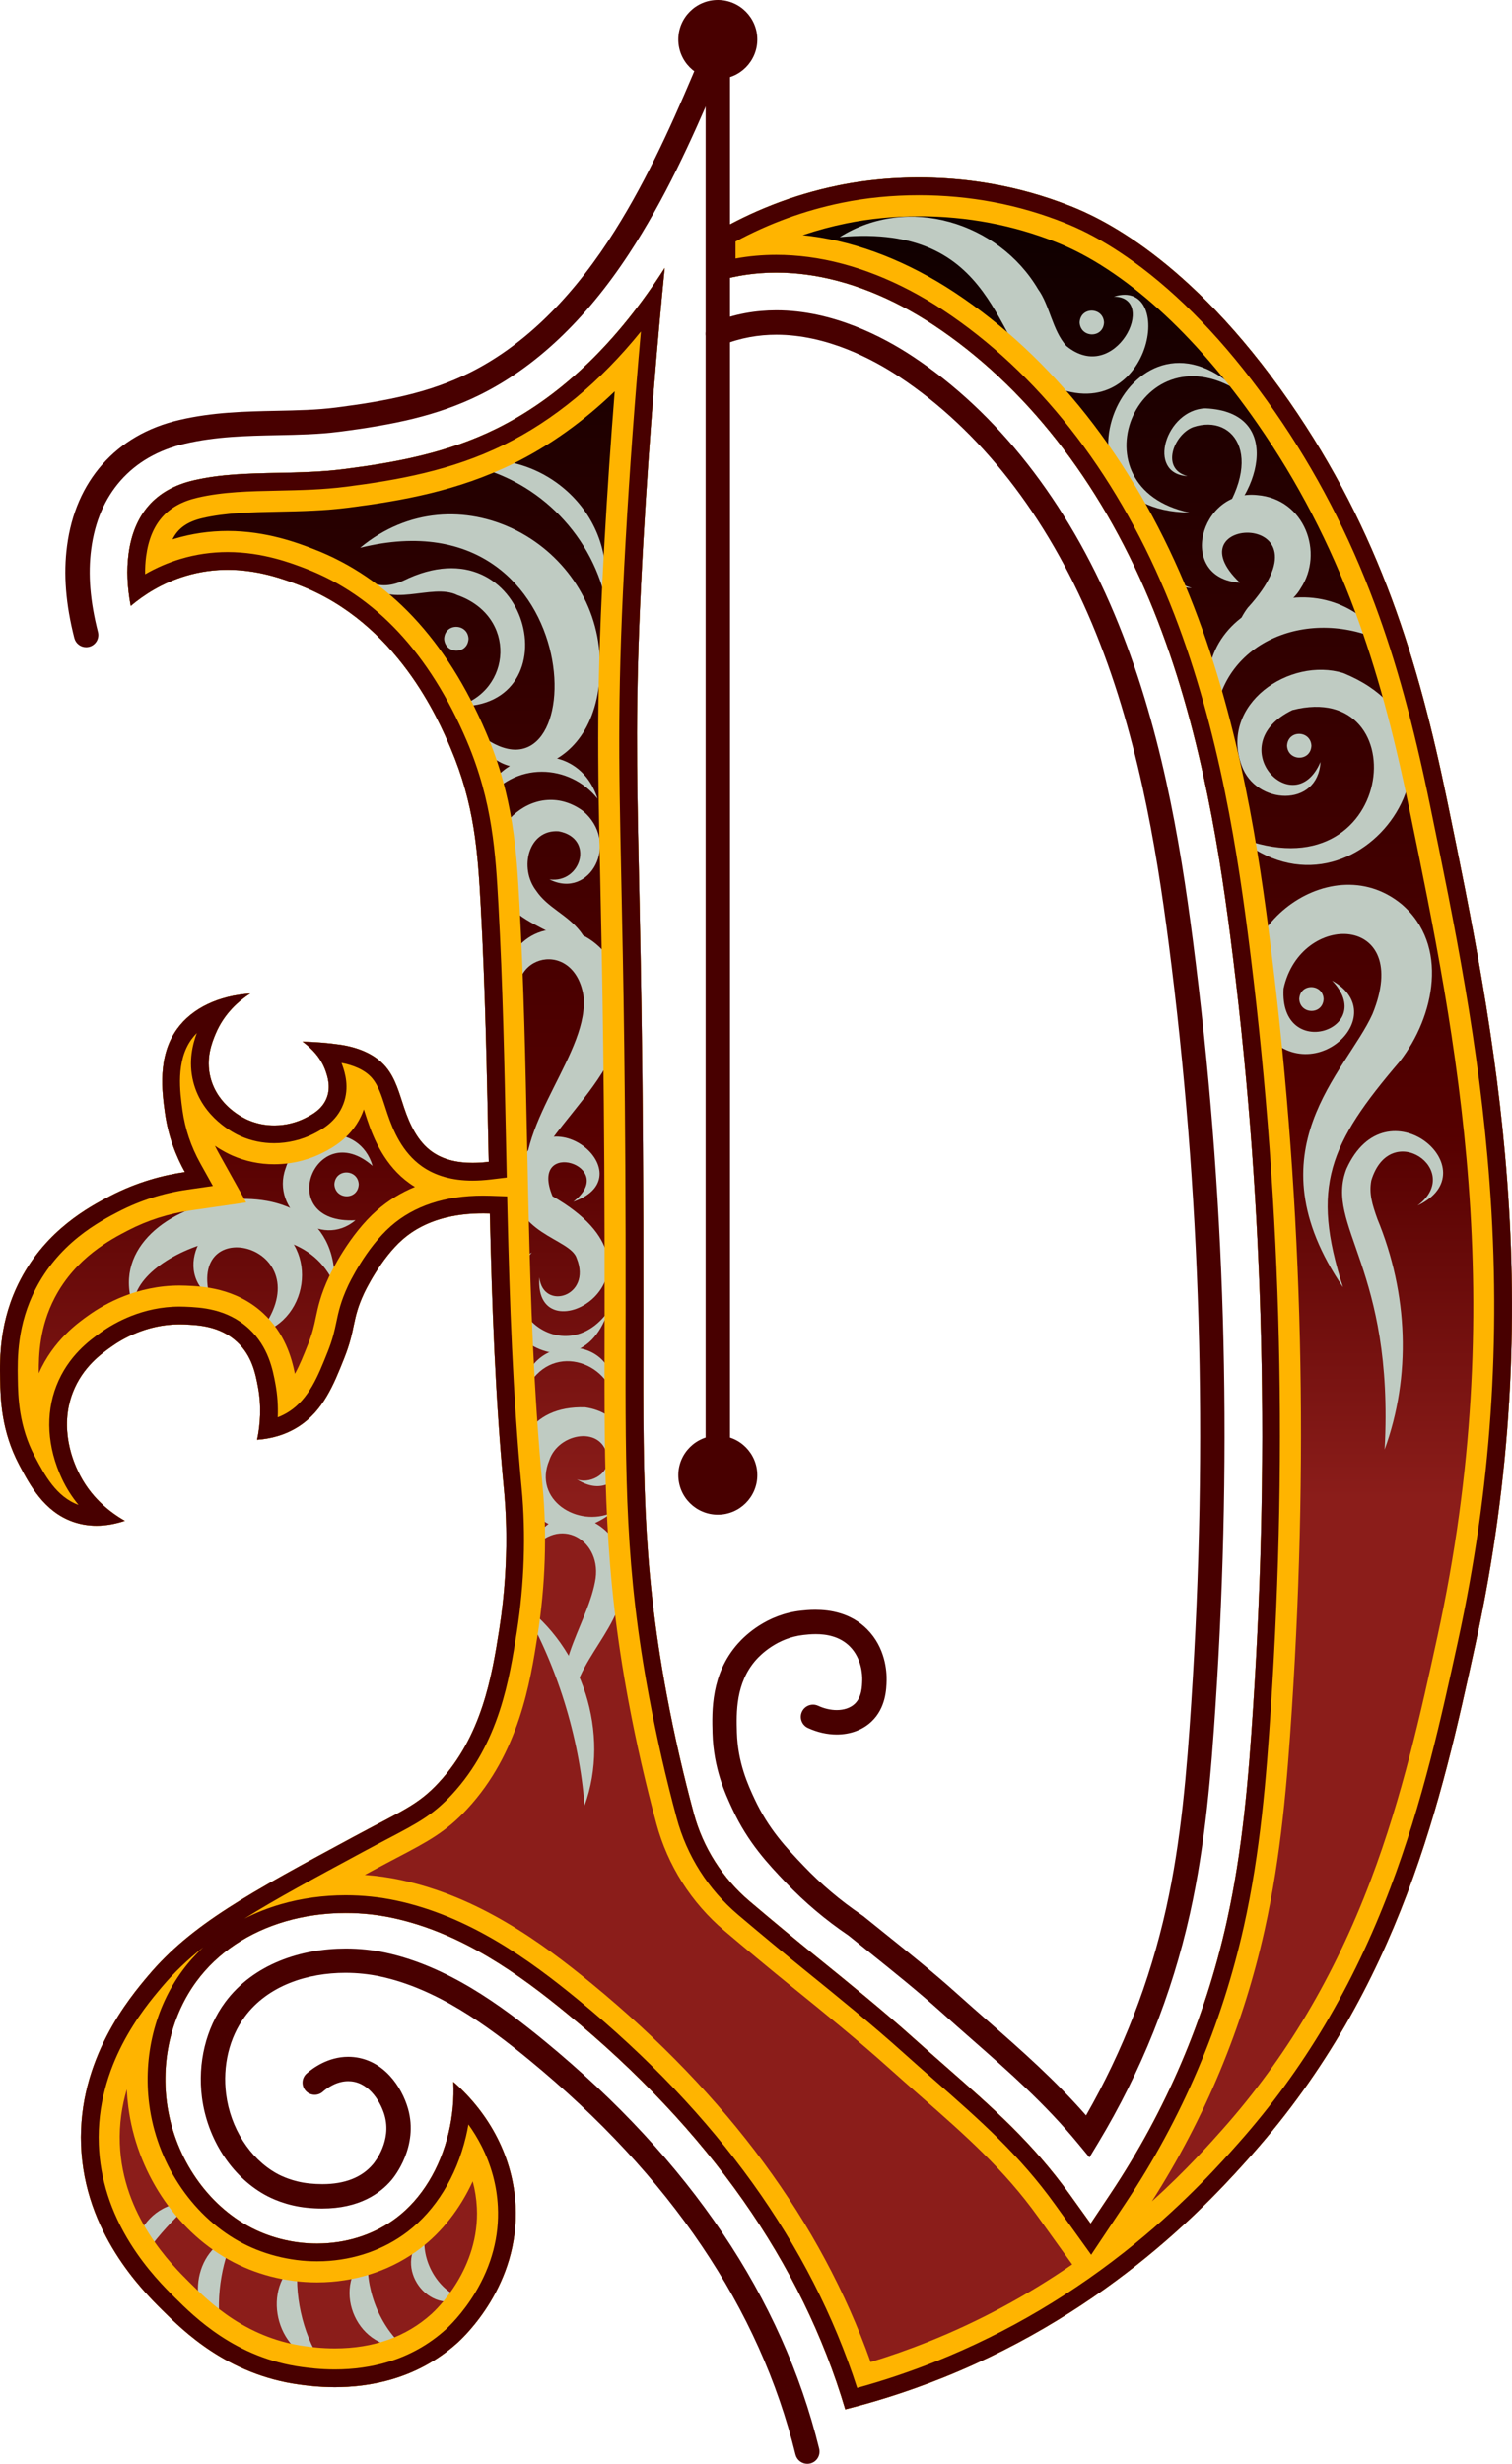 <?xml version="1.0" encoding="iso-8859-1"?>
<!-- Generator: Adobe Illustrator 24.0.1, SVG Export Plug-In . SVG Version: 6.00 Build 0)  -->
<svg version="1.1" xmlns="http://www.w3.org/2000/svg" xmlns:xlink="http://www.w3.org/1999/xlink" x="0px" y="0px"
	 viewBox="0 0 1364.621 2222.514" style="enable-background:new 0 0 1364.621 2222.514;" xml:space="preserve">
<g id="Layer_7">
	<linearGradient id="SVGID_1_" gradientUnits="userSpaceOnUse" x1="682.31" y1="1351.542" x2="682.31" y2="37.07">
		<stop  offset="0" style="stop-color:#8B1D1A"/>
		<stop  offset="0.25" style="stop-color:#550000"/>
		<stop  offset="0.5" style="stop-color:#3A0000"/>
		<stop  offset="0.75" style="stop-color:#1E0000"/>
		<stop  offset="1" style="stop-color:#000000"/>
	</linearGradient>
	<path style="fill:url(#SVGID_1_);" d="M647.841,253.466c25.17-7.47,51.8-9.41,79.61-5.77c37.77,4.93,77.54,20.64,115,45.42
		c82.12,54.33,149.42,139.91,194.62,247.48c43.51,103.52,61.95,216.08,73.15,302.58c29.67,228.9,36.46,456.9,20.76,697.05
		c-4.06,62-9.25,128.03-23.93,193.77c-19.55,87.57-54.78,169.94-104.7,244.82l-18.03,27.04l-18.96-26.39
		c-33.35-46.41-69.35-78.01-111.04-114.6c-9.23-8.11-18.78-16.49-28.48-25.2c-28.56-25.66-59.17-50.44-88.77-74.41
		c-17.36-14.05-39.35-32.22-60.58-50.23c-24.42-20.71-42-48.33-50.34-79.25c-8.82-32.66-17.26-68.64-24.52-107.55
		c-22.58-121.13-21.13-203.33-20.97-346.02c0.52-453.59-13.2-461.41,0-694.14c5.57-98.2,12.87-182.23,19.27-246.38
		c-1.33,2.09-2.68,4.18-4.05,6.26c-42.53,64.71-92.38,111.47-148.18,138.95c-45.05,22.19-92.57,30.55-137.22,36.27
		c-20.27,2.6-40.35,3.01-59.77,3.41c-26.49,0.53-51.51,1.04-76.08,6.77c-34.13,7.97-53.85,30.32-58.61,66.44
		c-1.88,14.27-1.27,29.58,1.96,46.84c11.63-9.82,28.1-20.67,49.56-27.1c44.64-13.39,82.93,0.74,102.76,8.38
		c88.27,34.03,125.71,121.94,136.31,146.8c21.83,51.26,24.58,94.04,27.26,142.6c4.24,76.81,5.6,153.79,7.2,230.75
		c-18.11,2.17-36.88,1.05-51.12-9.07c-13.03-9.26-20.18-24.65-25.27-39.8c-4.28-12.77-7.72-26.32-16.37-36.65
		c-10.14-12.11-26.06-17.95-41.7-20.21c-10.96-1.58-22.24-2.43-33.55-2.73c8.71,6.38,16.98,15.17,20.95,26.92
		c1.55,4.6,4.69,13.89,0.91,23.73c-4.02,10.5-13.51,15.37-19.16,18.26c-13.07,6.69-32.79,10.22-52.04,1.83
		c-3.15-1.38-27.19-12.34-33.77-38.34c-4.44-17.55,1.57-32.05,4.57-39.25c7.8-18.79,21.58-30.27,31.26-36.5
		c-28.1,1.88-52.22,12.93-65.95,31.93c-18,24.9-13.54,57.07-10.96,75.77c3.01,21.74,10.38,39.69,17.99,53.35
		c-19.46,2.81-42.92,8.88-67.28,21.5c-19.06,9.87-57.67,30.55-81.24,75.76c-19.14,36.72-18.56,70.85-18.25,89.46
		c0.31,18.52,1.1,46.95,17.34,77.58c9.51,17.95,22.21,41.9,48.38,51.12c16.48,5.81,32.87,3.85,46.89-0.83
		c-13.66-7.74-31.44-21.56-42.33-44.81c-3.16-6.75-17.64-37.67-4.56-71.2c8.88-22.76,25.79-34.76,34.69-41.07
		c9.19-6.53,33.25-21.44,65.72-20.09c12.55,0.53,31.99,1.34,47.46,15.52c13.66,12.51,16.88,28.71,19.17,41.08
		c3.19,17.23,2.12,33.39-0.82,47.45c12-0.85,25.14-4.04,37.34-11.85c22.36-14.33,31.8-37.94,41.07-61.16
		c11.08-27.74,6.83-34.95,18.26-59.33c0.75-1.61,14.72-30.9,34.68-48.38c22.47-19.67,52.41-24.3,78.7-23.4
		c1.96,83.17,4.91,166.26,12.76,249.03c1.03,10.86,5.91,61.32-4.2,125.83c-6.77,43.22-15.78,96.51-54.52,138.4
		c-18.88,20.42-32.95,25.29-75.49,48.24c-96.59,52.08-147.51,79.54-186.65,125.82c-16.65,19.7-63.67,75.31-60.81,153.09
		c2.9,78.91,55.33,130.95,73.4,148.89c18.67,18.54,58.71,58.29,123.73,67.11c18.45,2.5,87.59,11.88,142.6-37.75
		c5.73-5.17,56.07-52.11,52.42-123.73c-2.17-42.75-23-82.67-56.16-111.6c0.76,15.07-0.65,30.71-4.27,45.9
		c-7.71,32.25-24.33,59.43-46.82,76.55c-18.67,14.22-41.74,22.28-66.7,23.33c-23.74,0.99-47.98-4.74-68.26-16.13
		c-38.75-21.75-66.57-64.53-72.6-111.64c-5.03-39.22,4.8-78.9,26.95-108.85c18.9-25.57,46.74-44.24,80.52-54.02
		c30.23-8.74,64.37-9.83,96.13-3.07c62.6,13.32,114.99,51.25,157.98,86.59c127.38,104.71,211.63,224.63,250.78,356.79
		c24.76-6.23,54.97-15.3,88.32-28.66c152.65-61.18,243.31-161.16,278.91-201.32c134.06-151.21,171.3-321.76,201.32-459.26
		c67.68-309.96,17.79-552.45-25.16-761.25c-25.74-125.09-60.96-243.08-142.61-360.7c-90.79-130.79-173.43-166.7-197.12-176.15
		c-98.12-39.15-185.72-23.77-209.71-18.87c-43.17,8.81-79.53,24.35-108.98,41.27V253.466z"/>
</g>
<g id="Layer_11">
	<g>
		<path style="fill:#BFCBC2;" d="M336.235,1051.708c-52.068-45.356-89.83,52.924-15.428,49.047
			c-30.877,26.232-76.722-9.327-63.06-46.788C269.58,1015.031,324.725,1011.981,336.235,1051.708z"/>
	</g>
	<g>
		<path style="fill:#BFCBC2;" d="M120.818,1180.279c-38.687-102.447,186-148.954,181.092-21.399
			C265.565,1075.762,115.314,1128.372,120.818,1180.279z"/>
	</g>
	<g>
		<path style="fill:#BFCBC2;" d="M233.455,1203.098c61.713-77.991-63.916-111.268-44.362-34.025
			c-34.368-24.358-3.669-86.696,49.865-68.292C287.995,1120.241,280.997,1189.912,233.455,1203.098z"/>
	</g>
	<g>
		<path style="fill:#BFCBC2;" d="M1249.664,1307.564c8.798-163.682-54.48-201.521-34.439-253.216
			c36.041-79.891,130.582,1.923,64.172,33.149c42.326-31.716-24.666-78.581-41.753-22.626c-2.216,11.899,0.853,21.66,5.459,34.668
			C1271.032,1167.156,1273.716,1241.464,1249.664,1307.564z"/>
	</g>
	<g>
		<path style="fill:#BFCBC2;" d="M1191.768,687.351c-2.285,41.59-58.44,38.869-71.127,3.306
			c-20.23-55.553,43.455-98.315,91.725-83.457c139.331,56.771,13.452,239.414-95.321,147.867
			c143.438,56.226,163.35-143.635,49.367-114.537C1101.05,672.096,1167.718,743.083,1191.768,687.351z"/>
	</g>
	<g>
		<path style="fill:#BFCBC2;" d="M1250.058,579.424c-67.799-33.256-147.365-1.089-153.308,69.969
			C1059.297,553.595,1192.672,495.206,1250.058,579.424z"/>
	</g>
	<g>
		<path style="fill:#BFCBC2;" d="M1119.066,525.632c-57.114-3.89-36.663-84.711,15.561-79.03
			c43.13,3.455,60.431,52.235,39.287,84.062c-12.897,22.733-46.912,25.402-58.041,49.698c-1.954-10.027,2.865-22.291,10.198-32.027
			C1207.6,459.062,1055.076,464.907,1119.066,525.632z"/>
	</g>
	<g>
		<path style="fill:#BFCBC2;" d="M1056.945,515.26c2.92,6.379,9.653,13.191,18.616,15.02
			C1068.225,530.879,1058.273,525.137,1056.945,515.26z"/>
	</g>
	<g>
		<path style="fill:#BFCBC2;" d="M1071.721,429.494c-37.704-1.988-19.447-60.103,16.167-61.1c73.28,3.118,47.548,85,5.749,109.956
			c50.458-62.906,21.494-105.891-16.818-93.045C1059.737,391.708,1046.904,422.965,1071.721,429.494z"/>
	</g>
	<g>
		<path style="fill:#BFCBC2;" d="M1117.049,352.236c-91.003-55.966-149.631,87.784-43.535,110.134
			C934.62,460.561,1018.096,258.421,1117.049,352.236z"/>
	</g>
	<g>
		<path style="fill:#BFCBC2;" d="M757.887,213.879c61.32-38.603,143.283-13.483,179.049,47.06
			c10.417,14.26,12.87,37.204,25.481,51.153c44.197,36.246,83.639-44.385,42.826-44.506c58.738-18.786,32.654,127.544-63.823,76.765
			C897.825,314.803,900.933,200.588,757.887,213.879z"/>
	</g>
	<g>
		<path style="fill:#BFCBC2;" d="M527.57,1628.791c-4.763-61.987-25.052-127.914-57.569-182.801
			C525.687,1485.257,551.113,1564.06,527.57,1628.791z"/>
	</g>
	<g>
		<path style="fill:#BFCBC2;" d="M517.826,1551.309c-26.742-39.068,11.358-83.254,19.16-124.171
			c7.923-37.568-32.985-62.229-58.334-26.659c15.965-58.545,92.316-30.38,84.183,28.224
			C559.98,1474.495,509.279,1504.891,517.826,1551.309z"/>
	</g>
	<g>
		<path style="fill:#BFCBC2;" d="M520.48,1334.374c9.892,4.487,29.201-3.197,27.801-18.801c-3.06-30.118-44.254-23.747-52.57,1.787
			c-14.728,35.384,25.316,61.124,57.059,47.027c-86.451,64.038-127.882-98.261-24.575-94.869
			C588.603,1278.474,566.811,1364.1,520.48,1334.374z"/>
	</g>
	<g>
		<path style="fill:#BFCBC2;" d="M554.284,1261.891c-8.119-36.83-62.424-51.435-81.12-4.04
			C470.345,1203.917,559.165,1197.569,554.284,1261.891z"/>
	</g>
	<g>
		<path style="fill:#BFCBC2;" d="M479.99,1129.754c-42.18,50.514,29.329,107.561,68.643,53.531
			C518.644,1273.171,399.967,1179.576,479.99,1129.754z"/>
	</g>
	<g>
		<path style="fill:#BFCBC2;" d="M517.396,1084.059c42.287-32.762-40.83-58.03-18.709-4.931
			c121.97,69.868-17.349,148.17-11.884,73.187c3.201,30.386,47.663,17.409,33.696-17.189c-5.631-18.429-60.117-21.76-55.912-70.73
			C484.838,976.984,586.506,1060.017,517.396,1084.059z"/>
	</g>
	<g>
		<path style="fill:#BFCBC2;" d="M472.734,914.481c-30.488-22.54-14.976-69.734,22.548-75.722
			c39.702-5.708,71.941,35.086,67.554,74.439c-3.159,40.866-30.116,70.228-55.2,102.041c-14.219,18.078-25.194,32.977-33.087,55.579
			c-8.288-59.245,58.438-123.148,51.94-173.248C516.954,843.222,448.731,863.549,472.734,914.481z"/>
	</g>
	<g>
		<path style="fill:#BFCBC2;" d="M495.892,793.306c28.633,3.937,41.013-37.345,8.266-43.425
			c-27.279-1.867-36.009,33.063-20.23,53.626c10.279,15.28,27.549,21.209,39.589,36.414c7.943,9.89,14.241,28.931,4.01,40.153
			c8.861-39.59-65.718-37.443-77.743-79.781c-21.894-48.758,31.643-100.558,75.806-69.156
			C560.395,759.594,532.541,812.001,495.892,793.306z"/>
	</g>
	<g>
		<path style="fill:#BFCBC2;" d="M539.332,720.544c-24.462-31.025-75.563-35.524-102.885,4.677
			C444.898,676.339,520.998,662.917,539.332,720.544z"/>
	</g>
	<g>
		<path style="fill:#BFCBC2;" d="M325.022,494.161c86.671-72.077,211.459-5.662,216.32,99.257
			c4.839,111.168-98.498,121.413-109.66,68.004C535.692,745.567,538.005,441.478,325.022,494.161z"/>
	</g>
	<g>
		<path style="fill:#BFCBC2;" d="M331.848,523.165c7.915,6.392,20.343,6.115,32.186,0.622
			c113.515-55.883,154.285,115.439,48.946,113.432c49.068-13.904,53.964-81.233-0.185-100.372
			C389.758,525.236,348.83,551.171,331.848,523.165z"/>
	</g>
	<g>
		<path style="fill:#BFCBC2;" d="M414.85,418.208c67.023-17.818,142.04,39.489,130.625,118.069
			C528.996,473.544,476.146,427.356,414.85,418.208z"/>
	</g>
	<g>
		<path style="fill:#BFCBC2;" d="M269.254,2039.323c-4.142,28.675,3.371,64.995,20.21,90.616
			C248.421,2122.673,235.068,2063.104,269.254,2039.323z"/>
	</g>
	<g>
		<path style="fill:#BFCBC2;" d="M332.469,2033.179c-3.562,28.585,8.625,63.366,31.781,83.733
			C319.792,2119.031,297.909,2060.504,332.469,2033.179z"/>
	</g>
	<g>
		<path style="fill:#BFCBC2;" d="M211.512,2017.021c-12.285,24.712-17.377,59.686-11.61,88.312
			C166.681,2084.792,173.741,2028.219,211.512,2017.021z"/>
	</g>
	<g>
		<path style="fill:#BFCBC2;" d="M171.461,1987.183c-0.279,1.622-56.428,53.024-36.637,55.716
			C108.227,2053.88,121.223,1984.698,171.461,1987.183z"/>
	</g>
	<g>
		<path style="fill:#BFCBC2;" d="M383.488,2015.98c-3.376,22.069,10.263,49.114,33.918,57.797
			C383.129,2087.837,353.178,2040.547,383.488,2015.98z"/>
	</g>
	<path style="fill:#BFCBC2;" d="M974.4,290.94c0.726-14.586,21.312-14.032,22.006,0.001
		C995.68,305.525,975.094,304.972,974.4,290.94z"/>
	<path style="fill:#BFCBC2;" d="M1161.592,672.749c0.726-14.586,21.312-14.032,22.006,0.001
		C1182.872,687.335,1162.286,686.782,1161.592,672.749z"/>
	<path style="fill:#BFCBC2;" d="M1172.595,901.192c0.726-14.586,21.312-14.032,22.006,0.001
		C1193.875,915.778,1173.289,915.225,1172.595,901.192z"/>
	<path style="fill:#BFCBC2;" d="M301.787,1068.388c0.726-14.586,21.312-14.032,22.006,0.001
		C323.067,1082.974,302.481,1082.42,301.787,1068.388z"/>
	<path style="fill:#BFCBC2;" d="M400.847,576.192c0.726-14.586,21.312-14.032,22.006,0.001
		C422.126,590.777,401.541,590.224,400.847,576.192z"/>
	<g>
		<path style="fill:#BFCBC2;" d="M1212.07,1161.171c-84.213-123.802,3.129-193.991,26.663-246.508
			c36.801-90.219-64.806-93.486-80.289-22.889c-3.899,66.466,85.97,37.13,43.77-7.195c58.374,32.368-26.245,107.77-68.353,36.772
			c-38.039-77.015,64.897-160.162,131.097-105.741c43.153,36.815,29.88,101.308-1.606,141.825
			C1199.547,1032.007,1183.008,1070.545,1212.07,1161.171z"/>
	</g>
</g>
<g id="Layer_8">
	<g>
		<path style="fill:#FFB400;" d="M829.37,195.106c43.345,0,85.128,7.903,124.193,23.489c60.438,24.109,124.838,82.21,181.337,163.6
			c36.394,52.428,65.249,107.963,88.213,169.778c18.969,51.061,34.04,105.963,48.876,178.062
			c42.809,208.115,91.33,443.998,25.238,746.685c-14.658,67.139-31.272,143.236-60.181,219.557
			c-32.834,86.685-76.383,159.939-133.135,223.952c-11.668,13.163-33.265,37.526-64.297,65.534
			c48.029-75.131,82.185-157.191,101.597-244.139c15.222-68.165,20.547-135.739,24.697-199.114
			c15.85-242.438,8.988-472.663-20.975-703.828c-11.482-88.678-30.451-204.24-75.593-311.644
			c-47.889-113.97-119.667-204.952-207.577-263.113c-41.884-27.707-86.761-45.319-129.768-50.933
			c-2.509-0.328-5.019-0.618-7.528-0.869c12.876-4.346,26.011-7.891,39.36-10.615C784.626,197.26,806.678,195.106,829.37,195.106
			 M554.804,353.025c-3.543,44.415-6.581,88.885-9.087,133.059c-7.631,134.537-6.333,195.788-3.976,306.982
			c1.748,82.489,4.142,195.46,3.92,389.101c-0.009,7.776-0.021,15.373-0.034,22.806c-0.211,127.623-0.35,211.936,21.597,329.673
			c6.88,36.873,15.337,73.968,25.134,110.245c10.222,37.897,31.486,71.379,61.49,96.825c19.763,16.766,42.071,35.262,61.195,50.74
			l0.275,0.223c29.166,23.619,59.326,48.042,87.137,73.03c9.324,8.373,18.455,16.395,27.286,24.153l1.491,1.31
			c40.072,35.17,74.679,65.543,105.703,108.717l18.96,26.39l11.78,16.396c-40.834,28.125-84.21,51.45-129.501,69.602
			c-17.141,6.867-34.674,13.039-52.406,18.455c-44.747-126.019-129.202-240.638-251.453-341.132
			c-46.256-38.025-102.973-78.903-172.92-93.786c-10.528-2.241-21.297-3.757-32.174-4.536c2.635-1.421,5.314-2.866,8.026-4.328
			c8.063-4.35,15.148-8.072,21.4-11.355c27.348-14.365,43.855-23.036,63.168-43.924c46.771-50.574,56.78-114.468,63.402-156.745
			c7.022-44.809,8.573-91.272,4.483-134.368l-0.018-0.185c-7.956-83.886-10.764-168.071-12.613-246.55l-0.35-14.852l-0.658-31.64
			l-0.366-17.76c-1.441-70.15-2.932-142.688-6.879-214.191c-2.616-47.405-5.322-96.424-30.005-154.385l-0.022-0.051l-0.003-0.007
			c-35.749-83.842-88.2-139.587-155.904-165.688c-13.698-5.278-42.201-16.259-77.419-16.259c-16.319,0-32.462,2.36-47.97,7.012
			c-0.608,0.182-1.213,0.367-1.819,0.556c5.022-10.129,13.564-16.008,26.903-19.123c21.037-4.906,44.253-5.371,68.852-5.863
			l0.096-0.002c20.31-0.418,41.311-0.851,63.401-3.684c47.638-6.103,98.568-15.123,148.236-39.587
			C495.746,402.25,526.365,380.424,554.804,353.025 M328.361,1000.689c0.381,1.163,0.76,2.335,1.136,3.502
			c0.638,1.98,1.299,4.028,2.007,6.141c5.694,16.949,15.847,41.316,38.173,57.183c1.558,1.107,3.155,2.16,4.789,3.156
			c-12.67,5.206-24.071,12.227-34.143,21.044c-25.165,22.038-41.366,55.69-43.311,59.853c-7.704,16.433-10.021,27.475-12.065,37.218
			c-1.528,7.283-2.848,13.573-7.01,23.993c-3.885,9.731-7.505,18.8-11.759,26.475c-2.949-14.574-9.08-36.717-28.846-54.819
			c-24.871-22.798-55.083-24.073-69.602-24.687l-0.042-0.002l-0.012,0c-1.855-0.077-3.734-0.116-5.586-0.116
			c-38.598,0-67.855,16.694-81.83,26.624c-9.81,6.955-32.179,22.814-45.239,52.524c-0.166-16.661,0.67-41.783,14.357-68.042
			c18.945-36.338,50.929-52.901,66.305-60.863c17.445-9.038,36.348-15.073,56.182-17.937l50.314-7.265l-24.74-44.409
			c-1.226-2.201-2.378-4.425-3.456-6.671c6.647,4.545,12.423,7.369,15.697,8.803l0.03,0.013l0.03,0.013
			c11.918,5.194,24.602,7.828,37.701,7.828c19.494,0,34.834-5.758,44.261-10.583c7.407-3.789,27.081-13.852,35.894-36.869
			C327.865,1002.092,328.12,1001.388,328.361,1000.689 M114.433,1884.762c0.24,5.22,0.693,10.451,1.362,15.668
			c7.409,57.882,41.966,110.652,90.178,137.713c24.139,13.557,51.843,20.723,80.116,20.723c2.246,0,4.514-0.047,6.754-0.141
			c32.164-1.353,62.053-11.884,86.429-30.45c19.841-15.104,36.05-35.961,47.364-60.535c2.078,7.748,3.327,15.638,3.732,23.617
			c2.796,54.869-36.43,91.919-40.911,95.962c-22.868,20.632-52.231,31.093-87.272,31.093c-12.135,0-21.549-1.275-27.178-2.038
			c-22.799-3.093-44.609-11.349-64.825-24.54c-17.483-11.407-30.4-24.235-38.96-32.735c-16.596-16.477-60.682-60.245-63.074-125.329
			C107.496,1916.053,110.061,1899.628,114.433,1884.762 M829.37,160.106c-34.913,0-61.043,4.76-72.549,7.11
			c-43.17,8.81-79.53,24.35-108.98,41.27v44.98c16.948-5.03,34.559-7.553,52.746-7.553c8.823,0,17.78,0.594,26.865,1.783
			c37.77,4.93,77.54,20.64,115,45.42c82.12,54.33,149.42,139.91,194.62,247.48c43.51,103.52,61.95,216.08,73.15,302.58
			c29.67,228.9,36.46,456.9,20.76,697.05c-4.06,62-9.25,128.03-23.93,193.77c-19.55,87.57-54.78,169.94-104.7,244.82l-18.03,27.04
			l-18.96-26.39c-33.35-46.41-69.35-78.01-111.04-114.6c-9.23-8.11-18.78-16.49-28.48-25.2c-28.56-25.66-59.17-50.44-88.77-74.41
			c-17.36-14.05-39.35-32.22-60.58-50.23c-24.42-20.71-42-48.33-50.34-79.25c-8.82-32.66-17.26-68.64-24.52-107.55
			c-22.58-121.13-21.13-203.33-20.97-346.02c0.52-453.59-13.2-461.41,0-694.14c5.57-98.2,12.87-182.23,19.27-246.38
			c-1.33,2.09-2.68,4.18-4.05,6.26c-42.53,64.71-92.38,111.47-148.18,138.95c-45.05,22.19-92.57,30.55-137.22,36.27
			c-20.27,2.6-40.35,3.01-59.77,3.41c-26.49,0.53-51.51,1.04-76.08,6.77c-34.13,7.97-53.85,30.32-58.61,66.44
			c-1.88,14.27-1.27,29.58,1.96,46.84c11.63-9.82,28.1-20.67,49.56-27.1c13.312-3.993,26.063-5.539,37.924-5.539
			c27.914,0,50.919,8.557,64.836,13.919c88.27,34.03,125.71,121.94,136.31,146.8c21.83,51.26,24.58,94.04,27.26,142.6
			c4.24,76.81,5.6,153.79,7.2,230.75c-4.846,0.581-9.742,0.926-14.583,0.926c-13.251,0-26.107-2.584-36.537-9.996
			c-13.03-9.26-20.18-24.65-25.27-39.8c-4.28-12.77-7.72-26.32-16.37-36.65c-10.14-12.11-26.06-17.95-41.7-20.21
			c-10.96-1.58-22.24-2.43-33.55-2.73c8.71,6.38,16.98,15.17,20.95,26.92c1.55,4.6,4.69,13.89,0.91,23.73
			c-4.02,10.5-13.51,15.37-19.16,18.26c-7.641,3.911-17.558,6.743-28.323,6.743c-7.647,0-15.722-1.428-23.717-4.913
			c-3.15-1.38-27.19-12.34-33.77-38.34c-4.44-17.55,1.57-32.05,4.57-39.25c7.8-18.79,21.58-30.27,31.26-36.5
			c-28.1,1.88-52.22,12.93-65.95,31.93c-18,24.9-13.54,57.07-10.96,75.77c3.01,21.74,10.38,39.69,17.99,53.35
			c-19.46,2.81-42.92,8.88-67.28,21.5c-19.06,9.87-57.67,30.55-81.24,75.76c-19.14,36.72-18.56,70.85-18.25,89.46
			c0.31,18.52,1.1,46.95,17.34,77.58c9.51,17.95,22.21,41.9,48.38,51.12c7.177,2.53,14.338,3.587,21.292,3.587
			c9.015,0,17.683-1.775,25.598-4.417c-13.66-7.74-31.44-21.56-42.33-44.81c-3.16-6.75-17.64-37.67-4.56-71.2
			c8.88-22.76,25.79-34.76,34.69-41.07c8.795-6.25,31.216-20.176,61.587-20.176c1.364,0,2.738,0.028,4.133,0.086
			c12.55,0.53,31.99,1.34,47.46,15.52c13.66,12.51,16.88,28.71,19.17,41.08c3.19,17.23,2.12,33.39-0.82,47.45
			c12-0.85,25.14-4.04,37.34-11.85c22.36-14.33,31.8-37.94,41.07-61.16c11.08-27.74,6.83-34.95,18.26-59.33
			c0.75-1.61,14.72-30.9,34.68-48.38c20.753-18.167,47.882-23.505,72.619-23.505c2.047,0,4.073,0.036,6.081,0.105
			c1.96,83.17,4.91,166.26,12.76,249.03c1.03,10.86,5.91,61.32-4.2,125.83c-6.77,43.22-15.78,96.51-54.52,138.4
			c-18.88,20.42-32.95,25.29-75.49,48.24c-96.59,52.08-147.51,79.54-186.65,125.82c-16.65,19.7-63.67,75.31-60.81,153.09
			c2.9,78.91,55.33,130.95,73.4,148.89c18.67,18.54,58.71,58.29,123.73,67.11c6.003,0.813,17.379,2.356,31.883,2.356
			c30.071,0,73.606-6.624,110.717-40.106c5.73-5.17,56.07-52.11,52.42-123.73c-2.17-42.75-23-82.67-56.16-111.6
			c0.76,15.07-0.65,30.71-4.27,45.9c-7.71,32.25-24.33,59.43-46.82,76.55c-18.67,14.22-41.74,22.28-66.7,23.33
			c-1.758,0.073-3.522,0.11-5.283,0.11c-22.028,0-44.198-5.693-62.977-16.24c-38.75-21.75-66.57-64.53-72.6-111.64
			c-5.03-39.22,4.8-78.9,26.95-108.85c18.9-25.57,46.74-44.24,80.52-54.02c17.141-4.956,35.541-7.452,54.05-7.452
			c14.133,0,28.329,1.455,42.08,4.382c62.6,13.32,114.99,51.25,157.98,86.59c127.38,104.71,211.63,224.63,250.78,356.79
			c24.76-6.23,54.97-15.3,88.32-28.66c152.65-61.18,243.31-161.16,278.91-201.32c134.06-151.21,171.3-321.76,201.32-459.26
			c67.68-309.96,17.79-552.45-25.16-761.25c-25.74-125.09-60.96-243.08-142.61-360.7c-90.79-130.79-173.43-166.7-197.12-176.15
			C915.471,165.713,867.252,160.106,829.37,160.106L829.37,160.106z"/>
	</g>
</g>
<g id="Layer_9">
	<g>
		<path style="fill:#480000;" d="M647.836,64.8c-16.073,0-29.15-13.077-29.15-29.15S631.763,6.5,647.836,6.5
			s29.15,13.076,29.15,29.149S663.91,64.8,647.836,64.8z"/>
		<path style="fill:#480000;" d="M647.836,13c12.489,0,22.65,10.161,22.65,22.65s-10.161,22.65-22.65,22.65
			c-12.489,0-22.65-10.161-22.65-22.65S635.347,13,647.836,13 M647.836,0c-19.689,0-35.65,15.961-35.65,35.65
			s15.961,35.65,35.65,35.65c19.689,0,35.65-15.961,35.65-35.65S667.525,0,647.836,0L647.836,0z"/>
	</g>
	<g>
		<path style="fill:#480000;" d="M647.836,1359.849c-16.073,0-29.15-13.077-29.15-29.15s13.077-29.149,29.15-29.149
			s29.15,13.076,29.15,29.149S663.91,1359.849,647.836,1359.849z"/>
		<path style="fill:#480000;" d="M647.836,1308.049c12.489,0,22.65,10.161,22.65,22.65c0,12.489-10.161,22.65-22.65,22.65
			c-12.489,0-22.65-10.161-22.65-22.65C625.186,1318.21,635.347,1308.049,647.836,1308.049 M647.836,1295.049
			c-19.689,0-35.65,15.961-35.65,35.65c0,19.689,15.961,35.65,35.65,35.65c19.689,0,35.65-15.961,35.65-35.65
			C683.486,1311.01,667.525,1295.049,647.836,1295.049L647.836,1295.049z"/>
	</g>
	<g>
		<g>
			<rect x="643.341" y="48.027" style="fill:#480000;" width="9" height="1276.169"/>
			<polygon style="fill:#480000;" points="658.841,41.526 636.841,41.526 636.841,1330.696 658.841,1330.696 658.841,41.526 			"/>
		</g>
	</g>
	<g>
		<g>
			<path style="fill:#480000;" d="M728.632,2216.014c-2.073,0-3.866-1.41-4.361-3.431
				c-32.637-133.017-114.173-253.888-242.345-359.257c-38.57-31.706-85.091-65.629-137.702-76.825
				c-10.501-2.235-21.435-3.369-32.496-3.369c-41.208,0-76.227,15.397-96.078,42.243c-14.939,20.203-21.509,47.387-18.025,74.581
				c4.162,32.49,22.84,61.71,48.745,76.256c4.325,2.429,16.113,8.254,32.118,9.88c4.296,0.436,8.484,0.656,12.449,0.656
				c22.295,0,39.356-6.849,50.709-20.354c1.981-2.356,19.143-23.781,11.699-49.932c-3.466-12.178-14.893-33.345-35.732-35.434
				c-1.1-0.11-2.223-0.167-3.335-0.167c-13.16,0-23.446,7.818-27.258,11.18c-1.055,0.931-2.2,1.126-2.975,1.126
				c-1.312,0-2.511-0.541-3.377-1.522c-0.796-0.902-1.192-2.06-1.117-3.259c0.075-1.2,0.613-2.298,1.514-3.093
				c4.579-4.039,16.981-13.432,33.216-13.432c1.405,0,2.828,0.071,4.229,0.212c23.978,2.403,38.414,24.087,43.491,41.925
				c8.712,30.613-11.17,55.454-13.466,58.187c-9.03,10.743-26.388,23.55-57.801,23.552c-4.217,0-8.644-0.232-13.157-0.691
				c-17.044-1.73-29.63-7.625-35.616-10.985c-28.339-15.912-48.749-47.701-53.266-82.961c-3.775-29.474,3.411-59.024,19.716-81.075
				c21.537-29.126,59.343-45.831,103.723-45.831c11.605,0,23.031,1.18,33.961,3.506c54.505,11.601,102.138,46.281,141.543,78.677
				c129.707,106.63,212.261,229.118,245.37,364.063c0.591,2.41-0.888,4.852-3.298,5.443
				C729.356,2215.969,728.992,2216.014,728.632,2216.014z"/>
			<path style="fill:#480000;" d="M312.137,1757.693c-40.266,0.001-83.381,13.889-108.95,48.467
				c-17.292,23.386-24.922,54.646-20.937,85.766c4.772,37.26,26.434,70.903,56.531,87.803c6.424,3.606,19.922,9.935,38.14,11.784
				c4.861,0.494,9.458,0.725,13.814,0.725c33.494-0.002,52.483-13.624,62.776-25.87c2.523-3.002,24.374-30.304,14.742-64.147
				c-5.635-19.798-21.874-43.885-49.095-46.613c-1.659-0.166-3.284-0.244-4.878-0.244c-18.336,0-32.148,10.323-37.515,15.057
				c-4.556,4.019-4.991,10.97-0.972,15.525c2.174,2.465,5.205,3.723,8.253,3.723c2.585,0,5.182-0.906,7.273-2.751
				c3.395-2.994,12.075-9.555,22.959-9.554c0.881,0,1.778,0.043,2.686,0.135c17.371,1.741,27.112,20.146,30.129,30.745
				c6.524,22.923-8.669,41.883-10.423,43.97c-10.083,11.995-25.434,18.037-45.734,18.037c-3.761,0-7.694-0.208-11.793-0.623
				c-14.787-1.502-25.621-6.851-29.593-9.081c-24.147-13.559-41.574-40.923-45.48-71.414c-3.272-25.548,2.853-51.022,16.804-69.891
				c20.904-28.269,56.851-39.607,90.852-39.607c10.755,0,21.315,1.135,31.143,3.226c51.246,10.906,96.964,44.281,134.927,75.489
				c127.064,104.458,207.865,224.161,240.16,355.784c1.231,5.021,5.727,8.382,10.674,8.382c0.868,0,1.75-0.104,2.63-0.319
				c5.9-1.448,9.51-7.404,8.062-13.305c-33.451-136.339-116.741-259.995-247.555-367.536
				c-40.012-32.894-88.448-68.122-144.317-80.013C336.32,1758.972,324.363,1757.692,312.137,1757.693L312.137,1757.693z"/>
		</g>
	</g>
	<g>
		<g>
			<path style="fill:#480000;" d="M77.731,577.336c-2.052,0-3.842-1.393-4.352-3.387c-7.576-29.611-9.679-55.982-6.43-80.622
				c3.67-27.875,13.851-51.441,30.257-70.048c16.725-18.96,38.992-31.791,66.182-38.136c29.577-6.897,58.361-7.491,86.198-8.064
				l0.122-0.002c18.895-0.376,36.739-0.732,54.481-3.004c46.673-5.981,85.218-13.642,121.633-31.583
				c47.78-23.531,91.077-64.488,128.688-121.735c31.617-48.105,55.533-100.833,76.668-150.646
				c4.24-10.003,8.441-20.183,12.487-30.259c0.689-1.717,2.329-2.827,4.178-2.827c0.57,0,1.134,0.11,1.675,0.328
				c1.116,0.448,1.99,1.303,2.462,2.409c0.472,1.105,0.485,2.328,0.037,3.444c-4.063,10.119-8.286,20.353-12.552,30.419
				c-21.301,50.204-45.425,103.375-77.433,152.076c-38.504,58.605-82.993,100.616-132.232,124.866
				c-37.532,18.492-76.901,26.34-124.466,32.436c-18.221,2.334-36.295,2.694-55.429,3.076l-0.112,0.002
				c-27.397,0.565-55.702,1.149-84.359,7.832c-25.331,5.911-46.014,17.795-61.477,35.325c-15.202,17.24-24.65,39.2-28.083,65.27
				c-3.096,23.479-1.059,48.736,6.226,77.215c0.298,1.165,0.125,2.375-0.488,3.409c-0.613,1.034-1.592,1.768-2.756,2.065
				C78.484,577.288,78.106,577.336,77.731,577.336z"/>
			<path style="fill:#480000;" d="M647.843,30.523c-4.36,0-8.486,2.611-10.209,6.904c-4.03,10.035-8.215,20.178-12.439,30.143
				c-21.016,49.534-44.783,101.942-76.117,149.616c-36.966,56.264-79.401,96.46-126.128,119.473
				c-35.608,17.544-73.559,25.067-119.586,30.966c-17.398,2.228-35.071,2.58-53.789,2.953l-0.119,0.002
				c-28.172,0.581-57.303,1.181-87.544,8.233c-28.533,6.658-51.942,20.171-69.581,40.167c-17.275,19.592-27.983,44.32-31.826,73.497
				c-3.359,25.477-1.208,52.653,6.577,83.082c1.271,4.972,5.743,8.276,10.649,8.276c0.902,0,1.82-0.112,2.734-0.346
				c5.886-1.505,9.437-7.498,7.931-13.383c-7.076-27.66-9.064-52.112-6.079-74.755c3.262-24.767,12.183-45.566,26.514-61.819
				c14.551-16.495,34.092-27.697,58.079-33.294c27.998-6.529,55.959-7.105,83-7.663l0.112-0.002
				c19.319-0.385,37.566-0.749,56.139-3.127c48.21-6.178,88.175-14.164,126.512-33.052c50.293-24.769,95.645-67.541,134.792-127.127
				c32.292-49.132,56.564-102.621,77.985-153.109c4.279-10.097,8.519-20.37,12.6-30.533c2.264-5.638-0.471-12.043-6.108-14.307
				C650.596,30.779,649.208,30.523,647.843,30.523L647.843,30.523z"/>
		</g>
	</g>
	<g>
		<g>
			<path style="fill:#480000;" d="M829.37,176.106c45.768,0,89.92,8.358,131.232,24.842c8.5,3.391,34.366,13.709,69.661,40.462
				c42.065,31.885,82.521,75.607,120.244,129.951c37.315,53.753,66.89,110.668,90.416,173.996
				c19.319,52.003,34.636,107.765,49.675,180.851c21.864,106.293,44.473,216.205,53.775,340.64
				c10.605,141.87,1.255,277.266-28.585,413.926c-14.798,67.78-31.571,144.604-60.976,222.234
				c-33.666,88.88-78.376,164.056-136.685,229.825c-15.15,17.09-46.674,52.652-93.698,90.99
				c-54.87,44.735-115.159,80.429-179.188,106.091c-23.323,9.343-47.353,17.438-71.625,24.133
				c-41.849-129.4-126.349-247.003-251.365-349.77c-44.486-36.57-98.855-75.846-164.809-89.88
				c-14.754-3.14-30.032-4.733-45.412-4.733c-20.265,0-39.945,2.719-58.499,8.083c-11.639,3.37-22.65,7.714-32.926,12.962
				c27.868-17.479,62.483-36.143,107.623-60.482c8.155-4.4,15.29-8.147,21.585-11.454c27.272-14.325,40.961-21.515,58.055-40.004
				c42.844-46.329,51.94-104.392,58.58-146.786c6.781-43.265,8.281-88.091,4.339-129.632l-0.018-0.186
				c-8.012-84.476-10.835-169.067-12.693-247.896l-0.356-15.096l-15.092-0.517c-2.221-0.076-4.451-0.115-6.629-0.115
				c-34.359,0-62.337,9.241-83.16,27.469c-22.786,19.955-38.006,52.294-38.626,53.625c-6.766,14.432-8.752,23.899-10.673,33.054
				c-1.639,7.81-3.186,15.187-7.959,27.135c-8.633,21.625-16.787,42.05-34.837,53.617c-3.145,2.013-6.51,3.713-10.08,5.096
				c0.438-10.199-0.256-20.275-2.081-30.134c-2.326-12.565-6.219-33.594-24.091-49.962c-19.761-18.113-43.426-19.113-57.607-19.711
				c-1.592-0.066-3.206-0.1-4.796-0.1c-33.323,0-58.696,14.494-70.842,23.124c-9.644,6.838-29.714,21.067-40.342,48.308
				c-10.041,25.738-8.274,55.497,4.976,83.802c4.256,9.087,9.418,16.929,14.973,23.665c-20.111-7.232-30.739-27.291-39.288-43.427
				c-14.767-27.851-15.212-54.457-15.479-70.384c-0.303-18.203-0.811-48.668,16.44-81.764c9.155-17.56,21.992-33.059,38.154-46.064
				c14.33-11.531,28.593-18.917,36.258-22.886c19.336-10.017,40.265-16.703,62.207-19.871l23.001-3.322l-11.31-20.301
				c-8.394-15.067-13.817-31.135-16.117-47.75l-0.008-0.056c-2.295-16.636-6.137-44.48,8.086-64.155
				c1.445-2,3.065-3.899,4.847-5.692c-3.553,9.491-7.933,25.383-3.207,44.066c8.207,32.428,37.143,46.565,42.888,49.082
				c9.509,4.145,19.639,6.246,30.11,6.246c12.257,0,24.904-3.019,35.609-8.498c6.685-3.419,20.595-10.534,26.81-26.767
				c5.843-15.209,1.274-28.768-0.688-34.589c-0.293-0.866-0.604-1.726-0.934-2.578c9.5,1.818,20.87,5.705,27.809,13.991
				c5.36,6.402,8.36,15.704,11.536,25.552c0.622,1.929,1.265,3.924,1.935,5.921c5.259,15.655,13.555,35.23,31.168,47.747
				c12.095,8.595,27.506,12.954,45.806,12.954c5.182,0,10.729-0.35,16.486-1.039l14.395-1.725l-0.302-14.495l-0.366-17.764
				c-1.438-69.989-2.925-142.36-6.854-213.535c-2.526-45.768-5.138-93.094-28.515-147.987l-0.02-0.047l-0.002-0.003
				c-33.659-78.941-82.53-131.228-145.257-155.411c-12.628-4.865-38.906-14.989-70.588-14.989c-14.47,0-28.776,2.091-42.517,6.212
				c-11.141,3.338-21.828,7.953-31.972,13.796c-0.079-5.579,0.224-10.933,0.907-16.118c1.946-14.766,6.8-26.636,14.427-35.282
				c7.629-8.648,18.083-14.428,31.954-17.667c22.979-5.359,47.163-5.843,72.776-6.355l0.096-0.002
				c19.81-0.408,40.294-0.83,61.378-3.534c46.006-5.894,95.083-14.551,142.256-37.786c45.303-22.311,86.752-56.591,123.666-102.202
				c-5.598,62.625-10.208,125.67-13.749,188.112c-7.589,133.798-6.296,194.786-3.95,305.503
				c1.75,82.578,4.147,195.673,3.924,389.525c-0.009,7.78-0.021,15.379-0.033,22.816c-0.217,131.058-0.347,210.164,21.275,326.157
				c6.788,36.381,15.133,72.982,24.801,108.782c9.214,34.158,28.384,64.341,55.438,87.284c19.657,16.676,41.841,35.07,60.861,50.463
				l0.275,0.223c29.353,23.77,59.704,48.348,87.874,73.658c9.248,8.304,18.34,16.292,27.132,24.017l1.484,1.303
				c40.946,35.938,76.309,66.975,108.6,111.91l18.96,26.39l13.485,18.769l12.822-19.228l18.031-27.041
				c51.022-76.534,87.023-160.716,107.002-250.208c14.926-66.842,20.179-133.582,24.281-196.213
				c15.768-241.195,8.945-470.216-20.858-700.148c-11.328-87.49-30.008-201.42-74.267-306.724
				c-46.43-110.497-115.776-198.545-200.543-254.626c-39.486-26.12-81.589-42.698-121.751-47.94
				c-9.723-1.273-19.46-1.918-28.941-1.918c-12.445,0-24.739,1.108-36.746,3.304v-15.335c30.302-16.381,62.613-28.14,96.182-34.991
				C782.072,178.389,805.404,176.106,829.37,176.106 M183.401,1756.594c-6.92,6.434-13.208,13.458-18.804,21.028
				c-24.587,33.245-35.505,77.129-29.957,120.395c6.661,52.035,37.56,99.381,80.636,123.559
				c20.999,11.794,46.147,18.29,70.812,18.29c1.98,0,3.981-0.042,5.956-0.124c28.262-1.189,54.447-10.383,75.719-26.585
				c25.412-19.344,44.124-49.73,52.693-85.572c0.885-3.711,1.65-7.439,2.296-11.181c4.453,6.183,8.409,12.672,11.847,19.437
				c8.828,17.374,13.788,35.725,14.744,54.549c1.365,26.796-5.505,52.943-20.421,77.716c-11.536,19.16-24.298,31.118-26.738,33.32
				c-14.889,13.433-32.357,23.249-51.92,29.175c-14.916,4.519-31.092,6.81-48.079,6.81c-13.421,0-24.031-1.438-29.732-2.21
				c-59.716-8.101-96.79-44.916-114.617-62.619c-8.86-8.797-25.353-25.17-40.099-48.721c-17.828-28.472-27.442-58.548-28.575-89.393
				c-2.631-71.57,40.71-122.852,57.038-142.17C157.28,1779.195,169.354,1767.682,183.401,1756.594 M829.37,160.106
				c-34.913,0-61.043,4.76-72.549,7.11c-43.17,8.81-79.53,24.35-108.98,41.27v44.98c16.948-5.03,34.559-7.553,52.746-7.553
				c8.823,0,17.78,0.594,26.865,1.783c37.77,4.93,77.54,20.64,115,45.42c82.12,54.33,149.42,139.91,194.62,247.48
				c43.51,103.52,61.95,216.08,73.15,302.58c29.67,228.9,36.46,456.9,20.76,697.05c-4.06,62-9.25,128.03-23.93,193.77
				c-19.55,87.57-54.78,169.94-104.7,244.82l-18.03,27.04l-18.96-26.39c-33.35-46.41-69.35-78.01-111.04-114.6
				c-9.23-8.11-18.78-16.49-28.48-25.2c-28.56-25.66-59.17-50.44-88.77-74.41c-17.36-14.05-39.35-32.22-60.58-50.23
				c-24.42-20.71-42-48.33-50.34-79.25c-8.82-32.66-17.26-68.64-24.52-107.55c-22.58-121.13-21.13-203.33-20.97-346.02
				c0.52-453.59-13.2-461.41,0-694.14c5.57-98.2,12.87-182.23,19.27-246.38c-1.33,2.09-2.68,4.18-4.05,6.26
				c-42.53,64.71-92.38,111.47-148.18,138.95c-45.05,22.19-92.57,30.55-137.22,36.27c-20.27,2.6-40.35,3.01-59.77,3.41
				c-26.49,0.53-51.51,1.04-76.08,6.77c-34.13,7.97-53.85,30.32-58.61,66.44c-1.88,14.27-1.27,29.58,1.96,46.84
				c11.63-9.82,28.1-20.67,49.56-27.1c13.312-3.993,26.063-5.539,37.924-5.539c27.914,0,50.919,8.557,64.836,13.919
				c88.27,34.03,125.71,121.94,136.31,146.8c21.83,51.26,24.58,94.04,27.26,142.6c4.24,76.81,5.6,153.79,7.2,230.75
				c-4.846,0.581-9.742,0.926-14.583,0.926c-13.251,0-26.107-2.584-36.537-9.996c-13.03-9.26-20.18-24.65-25.27-39.8
				c-4.28-12.77-7.72-26.32-16.37-36.65c-10.14-12.11-26.06-17.95-41.7-20.21c-10.96-1.58-22.24-2.43-33.55-2.73
				c8.71,6.38,16.98,15.17,20.95,26.92c1.55,4.6,4.69,13.89,0.91,23.73c-4.02,10.5-13.51,15.37-19.16,18.26
				c-7.641,3.911-17.558,6.743-28.323,6.743c-7.647,0-15.722-1.428-23.717-4.913c-3.15-1.38-27.19-12.34-33.77-38.34
				c-4.44-17.55,1.57-32.05,4.57-39.25c7.8-18.79,21.58-30.27,31.26-36.5c-28.1,1.88-52.22,12.93-65.95,31.93
				c-18,24.9-13.54,57.07-10.96,75.77c3.01,21.74,10.38,39.69,17.99,53.35c-19.46,2.81-42.92,8.88-67.28,21.5
				c-19.06,9.87-57.67,30.55-81.24,75.76c-19.14,36.72-18.56,70.85-18.25,89.46c0.31,18.52,1.1,46.95,17.34,77.58
				c9.51,17.95,22.21,41.9,48.38,51.12c7.177,2.53,14.338,3.587,21.292,3.587c9.015,0,17.683-1.775,25.598-4.417
				c-13.66-7.74-31.44-21.56-42.33-44.81c-3.16-6.75-17.64-37.67-4.56-71.2c8.88-22.76,25.79-34.76,34.69-41.07
				c8.795-6.25,31.216-20.176,61.587-20.176c1.364,0,2.738,0.028,4.133,0.086c12.55,0.53,31.99,1.34,47.46,15.52
				c13.66,12.51,16.88,28.71,19.17,41.08c3.19,17.23,2.12,33.39-0.82,47.45c12-0.85,25.14-4.04,37.34-11.85
				c22.36-14.33,31.8-37.94,41.07-61.16c11.08-27.74,6.83-34.95,18.26-59.33c0.75-1.61,14.72-30.9,34.68-48.38
				c20.753-18.167,47.882-23.505,72.619-23.505c2.047,0,4.073,0.036,6.081,0.105c1.96,83.17,4.91,166.26,12.76,249.03
				c1.03,10.86,5.91,61.32-4.2,125.83c-6.77,43.22-15.78,96.51-54.52,138.4c-18.88,20.42-32.95,25.29-75.49,48.24
				c-96.59,52.08-147.51,79.54-186.65,125.82c-16.65,19.7-63.67,75.31-60.81,153.09c2.9,78.91,55.33,130.95,73.4,148.89
				c18.67,18.54,58.71,58.29,123.73,67.11c6.003,0.813,17.379,2.356,31.883,2.356c30.071,0,73.606-6.624,110.717-40.106
				c5.73-5.17,56.07-52.11,52.42-123.73c-2.17-42.75-23-82.67-56.16-111.6c0.76,15.07-0.65,30.71-4.27,45.9
				c-7.71,32.25-24.33,59.43-46.82,76.55c-18.67,14.22-41.74,22.28-66.7,23.33c-1.758,0.073-3.522,0.11-5.283,0.11
				c-22.028,0-44.198-5.693-62.977-16.24c-38.75-21.75-66.57-64.53-72.6-111.64c-5.03-39.22,4.8-78.9,26.95-108.85
				c18.9-25.57,46.74-44.24,80.52-54.02c17.141-4.956,35.541-7.452,54.05-7.452c14.133,0,28.329,1.455,42.08,4.382
				c62.6,13.32,114.99,51.25,157.98,86.59c127.38,104.71,211.63,224.63,250.78,356.79c24.76-6.23,54.97-15.3,88.32-28.66
				c152.65-61.18,243.31-161.16,278.91-201.32c134.06-151.21,171.3-321.76,201.32-459.26c67.68-309.96,17.79-552.45-25.16-761.25
				c-25.74-125.09-60.96-243.08-142.61-360.7c-90.79-130.79-173.43-166.7-197.12-176.15
				C915.471,165.713,867.252,160.106,829.37,160.106L829.37,160.106z"/>
		</g>
	</g>
	<g>
		<g>
			<path style="fill:#480000;" d="M978.36,1930.031c-30.473-36.935-62.94-65.431-97.313-95.599
				c-8.175-7.175-18.31-16.068-28.134-24.899c-20.305-18.232-42.703-36.209-64.363-53.593c-6.329-5.079-12.589-10.104-18.709-15.064
				l-0.216-0.175l-0.654-0.443c-19.96-13.531-38.393-29.104-54.785-46.285c-15.722-16.481-33.541-35.163-47.426-65.061
				c-6.109-13.153-16.334-35.168-17.197-65.608c-0.536-18.976-1.433-50.735,21.168-76.278c6.41-7.251,24.375-24.45,52.734-27.592
				c2.845-0.313,7.153-0.785,12.429-0.785c17.588,0,31.737,5.249,42.054,15.602c14.74,14.792,15.933,33.942,15.761,41.489
				c-0.169,7.15-0.522,22.043-11.664,32.533c-6.763,6.363-16.313,9.869-26.889,9.869c-7.656,0.001-15.708-1.842-23.287-5.326
				c-2.254-1.037-3.245-3.715-2.208-5.969c0.732-1.594,2.34-2.623,4.095-2.623c0.646,0,1.275,0.14,1.873,0.414
				c6.379,2.934,13.134,4.483,19.535,4.483c8.283,0,15.639-2.629,20.712-7.401c8.401-7.911,8.684-19.802,8.835-26.189
				c0.113-4.992-0.5-22.244-13.139-34.927c-8.59-8.621-20.471-12.991-35.313-12.991c-4.812,0-8.991,0.458-11.756,0.761
				c-25.996,2.88-42.57,19.568-47.031,24.614c-20.246,22.883-19.444,51.274-18.913,70.063c0.811,28.584,10.546,49.547,16.363,62.072
				c13.258,28.548,29.789,45.878,45.775,62.638c15.935,16.701,33.857,31.845,53.266,45.01l1.343,0.953
				c6.172,5.003,12.489,10.073,18.876,15.199c21.758,17.463,44.258,35.52,64.745,53.916c9.766,8.779,19.859,17.638,27.97,24.755
				l0.082,0.072c31.051,27.253,60.372,52.988,88.314,84.872l6.007,6.854l4.524-7.91c33.605-58.756,58.138-122.097,72.914-188.265
				c13.9-62.252,18.911-126.13,22.852-186.224c15.479-236.9,8.79-461.77-20.453-687.457
				c-11.481-88.592-28.74-192.298-69.695-289.755c-41.405-98.53-102.367-176.462-176.294-225.371
				c-26.858-17.766-68.51-38.944-114.413-38.944c-17.91,0-35.136,3.311-51.2,9.84c-0.545,0.222-1.114,0.334-1.69,0.334
				c-1.841,0-3.479-1.102-4.173-2.809c-0.453-1.114-0.444-2.337,0.023-3.444c0.467-1.107,1.338-1.967,2.452-2.419
				c17.193-6.987,35.55-10.531,54.562-10.531c48.127,0,91.497,22.006,119.405,40.467c75.416,49.893,137.529,129.215,179.625,229.389
				c41.368,98.442,58.764,202.894,70.324,292.085c29.318,226.279,36.027,451.718,20.508,689.202
				c-3.963,60.442-9.008,124.717-23.049,187.597c-16.13,72.23-43.664,140.971-81.838,204.313l-3.28,5.444L978.36,1930.031z"/>
			<path style="fill:#480000;" d="M700.709,279.937c-18.523,0-37.748,3.181-57.009,11.009c-5.628,2.288-8.336,8.704-6.049,14.332
				c1.736,4.272,5.852,6.861,10.195,6.861c1.379,0,2.781-0.261,4.137-0.813c16.354-6.647,32.794-9.362,48.753-9.361
				c45.304,0.003,86.682,21.894,110.826,37.865c72.853,48.198,132.982,125.126,173.889,222.468
				c40.653,96.741,57.815,199.91,69.241,288.072c29.188,225.269,35.865,449.727,20.413,686.197
				c-3.924,59.839-8.909,123.432-22.709,185.231c-14.648,65.596-38.921,128.248-72.213,186.454
				c-28.227-32.207-57.8-58.163-88.916-85.474c-8.119-7.125-18.224-15.992-27.997-24.777c-20.62-18.516-43.191-36.631-65.019-54.149
				c-6.434-5.164-12.797-10.271-19.012-15.31l-1.565-1.111c-19.052-12.916-36.64-27.773-52.272-44.158
				c-15.623-16.378-31.777-33.313-44.583-60.89c-5.606-12.071-14.988-32.274-15.761-59.518c-0.502-17.766-1.26-44.612,17.286-65.573
				c4.071-4.605,19.191-19.835,42.858-22.457c2.715-0.298,6.596-0.724,11.06-0.724c9.479,0,21.584,1.922,30.709,11.079
				c10.824,10.861,11.343,25.857,11.245,30.185c-0.138,5.82-0.37,15.563-6.791,21.609c-3.973,3.738-9.765,5.636-16.258,5.636
				c-5.341,0-11.157-1.286-16.819-3.889c-1.489-0.685-3.051-1.009-4.589-1.009c-4.164,0-8.147,2.376-10.001,6.407
				c-2.538,5.52-0.122,12.051,5.398,14.59c8.636,3.971,17.542,5.921,26.002,5.921c12.036,0,23.172-3.948,31.345-11.637
				c13.119-12.353,13.53-29.7,13.706-37.118c0.19-8.38-1.148-29.66-17.655-46.225c-14.656-14.706-33.423-17.514-46.657-17.514
				c-5.631,0-10.262,0.509-13.146,0.825c-30.608,3.391-49.981,21.933-56.887,29.744c-24.303,27.468-23.36,60.834-22.797,80.771
				c0.901,31.775,11.479,54.553,17.799,68.161c14.335,30.868,32.548,49.963,48.618,66.811c16.712,17.516,35.501,33.39,55.841,47.179
				l0.424,0.287c6.128,4.967,12.396,9.998,18.734,15.084c21.594,17.331,43.924,35.253,64.086,53.357
				c9.866,8.868,20.025,17.784,28.191,24.95c34.174,29.993,66.452,58.324,96.588,94.851l9.888,11.983l8.019-13.307
				c38.535-63.941,66.331-133.334,82.614-206.251c14.142-63.331,19.211-127.89,23.191-188.59
				c15.547-237.911,8.825-463.763-20.548-690.461c-11.616-89.622-29.108-194.609-70.778-293.768
				C963.136,452.412,900.191,372.087,823.7,321.482C797.12,303.9,751.554,279.937,700.709,279.937L700.709,279.937z"/>
		</g>
	</g>
</g>
</svg>
